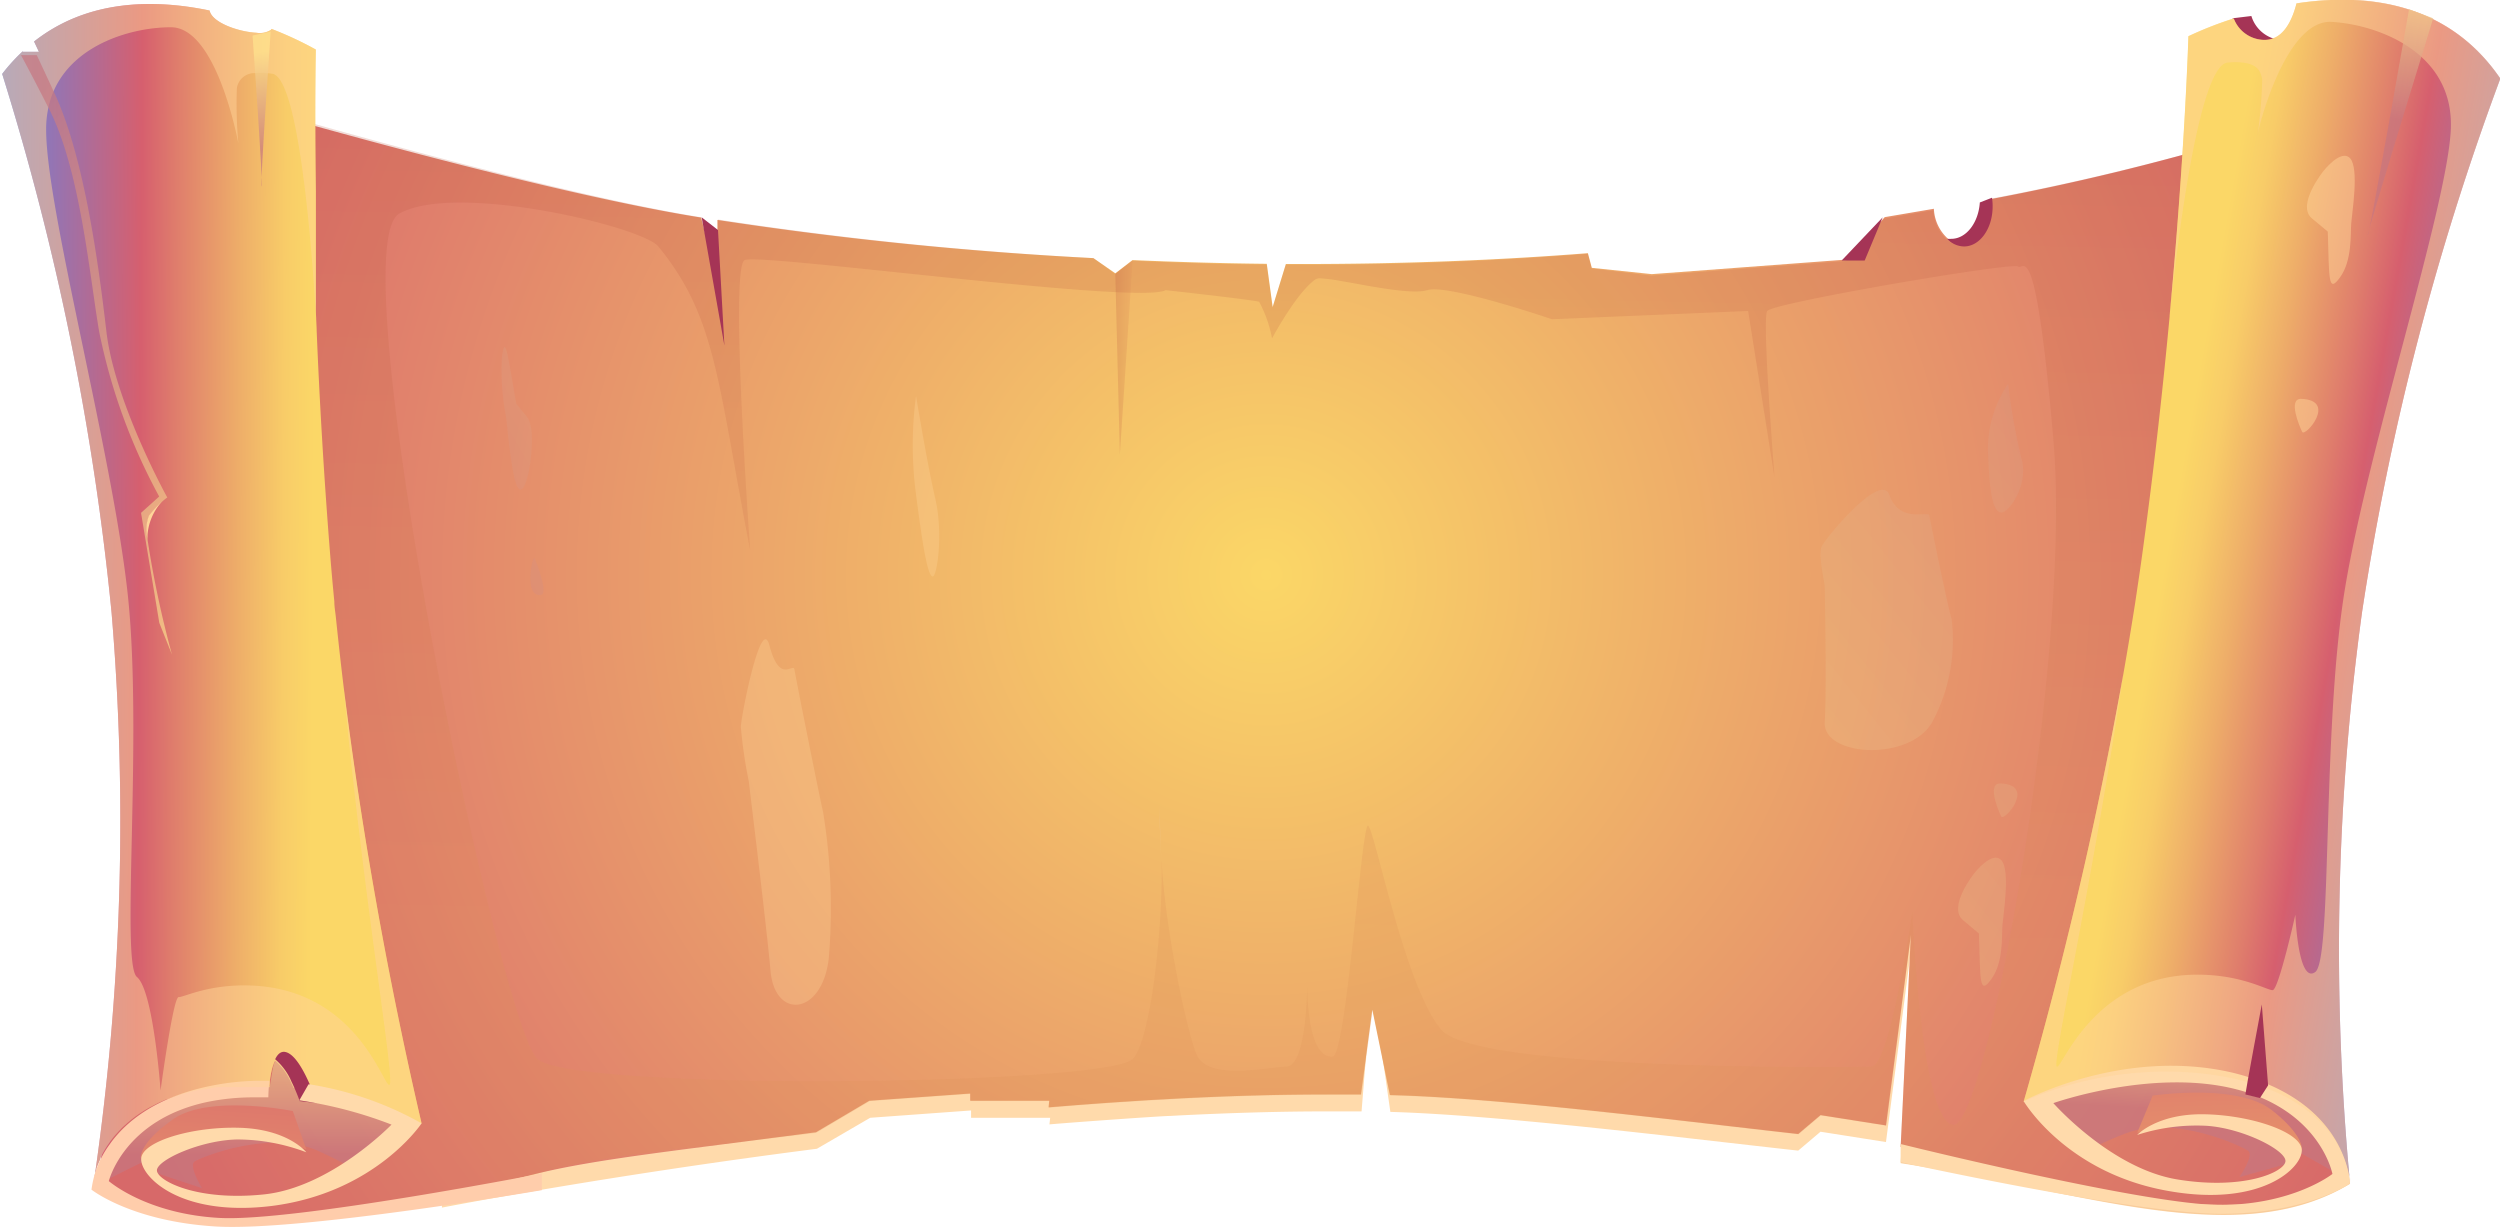 <svg xmlns="http://www.w3.org/2000/svg" xmlns:xlink="http://www.w3.org/1999/xlink" viewBox="0 0 242.13 118.83"><defs><style>.cls-1{isolation:isolate;}.cls-2{fill:#ffdaab;}.cls-10,.cls-11,.cls-12,.cls-13,.cls-14,.cls-16,.cls-17,.cls-18,.cls-19,.cls-2,.cls-20,.cls-21,.cls-22,.cls-23,.cls-24,.cls-25,.cls-26,.cls-27,.cls-29,.cls-3,.cls-30,.cls-5,.cls-6,.cls-7,.cls-8,.cls-9{fill-rule:evenodd;}.cls-3{fill:url(#Áåçûìÿííûé_ãðàäèåíò_79);}.cls-10,.cls-11,.cls-12,.cls-13,.cls-16,.cls-17,.cls-19,.cls-22,.cls-24,.cls-27,.cls-29,.cls-4,.cls-6,.cls-7,.cls-9{mix-blend-mode:multiply;}.cls-13,.cls-16,.cls-17,.cls-4{opacity:0.2;}.cls-4{fill:url(#Áåçûìÿííûé_ãðàäèåíò_84);}.cls-5{fill:url(#Áåçûìÿííûé_ãðàäèåíò_77);}.cls-10,.cls-11,.cls-12,.cls-6,.cls-7,.cls-8,.cls-9{opacity:0.3;}.cls-6{fill:url(#Áåçûìÿííûé_ãðàäèåíò_55);}.cls-7{fill:url(#Áåçûìÿííûé_ãðàäèåíò_55-2);}.cls-21,.cls-30,.cls-8{fill:#ffd599;mix-blend-mode:soft-light;}.cls-9{fill:url(#Áåçûìÿííûé_ãðàäèåíò_55-3);}.cls-10{fill:url(#Áåçûìÿííûé_ãðàäèåíò_55-4);}.cls-11{fill:url(#Áåçûìÿííûé_ãðàäèåíò_55-5);}.cls-12{fill:url(#Áåçûìÿííûé_ãðàäèåíò_55-6);}.cls-13{fill:url(#Áåçûìÿííûé_ãðàäèåíò_84-2);}.cls-14,.cls-28{fill:#a53456;}.cls-15{fill:url(#Áåçûìÿííûé_ãðàäèåíò_55-7);}.cls-16{fill:url(#Áåçûìÿííûé_ãðàäèåíò_84-3);}.cls-17{fill:url(#Áåçûìÿííûé_ãðàäèåíò_84-4);}.cls-18{fill:url(#Áåçûìÿííûé_ãðàäèåíò_97);}.cls-19,.cls-22,.cls-24,.cls-27,.cls-29{opacity:0.7;}.cls-19{fill:url(#Áåçûìÿííûé_ãðàäèåíò_55-9);}.cls-20{fill:url(#Áåçûìÿííûé_ãðàäèåíò_77-2);}.cls-21{opacity:0.5;}.cls-22{fill:url(#Áåçûìÿííûé_ãðàäèåíò_55-10);}.cls-23{fill:url(#Áåçûìÿííûé_ãðàäèåíò_97-2);}.cls-24{fill:url(#Áåçûìÿííûé_ãðàäèåíò_55-11);}.cls-25{fill:url(#Áåçûìÿííûé_ãðàäèåíò_77-3);}.cls-26{fill:#ffcdab;}.cls-27{fill:url(#Áåçûìÿííûé_ãðàäèåíò_55-12);}.cls-29{fill:url(#Áåçûìÿííûé_ãðàäèåíò_55-13);}</style><radialGradient id="Áåçûìÿííûé_ãðàäèåíò_79" cx="684.97" cy="408.68" r="120.49" gradientUnits="userSpaceOnUse"><stop offset="0" stop-color="#fbd767"/><stop offset="1" stop-color="#d65f6e"/></radialGradient><linearGradient id="Áåçûìÿííûé_ãðàäèåíò_84" x1="683.76" y1="352.76" x2="681.89" y2="444.09" gradientUnits="userSpaceOnUse"><stop offset="0" stop-color="#b34537"/><stop offset="1" stop-color="#dd9057"/></linearGradient><linearGradient id="Áåçûìÿííûé_ãðàäèåíò_77" x1="790.04" y1="467.34" x2="789.89" y2="467.33" gradientUnits="userSpaceOnUse"><stop offset="0" stop-color="#d65f6e"/><stop offset="1" stop-color="#fbd767"/></linearGradient><linearGradient id="Áåçûìÿííûé_ãðàäèåíò_55" x1="716.69" y1="435.96" x2="785.75" y2="380.66" gradientUnits="userSpaceOnUse"><stop offset="0" stop-color="#ffe48f"/><stop offset="1" stop-color="#c77781"/></linearGradient><linearGradient id="Áåçûìÿííûé_ãðàäèåíò_55-2" x1="712.98" y1="431.34" x2="782.05" y2="376.04" xlink:href="#Áåçûìÿííûé_ãðàäèåíò_55"/><linearGradient id="Áåçûìÿííûé_ãðàäèåíò_55-3" x1="734.19" y1="458.83" x2="803.25" y2="403.52" xlink:href="#Áåçûìÿííûé_ãðàäèåíò_55"/><linearGradient id="Áåçûìÿííûé_ãðàäèåíò_55-4" x1="726.8" y1="453.98" x2="795.86" y2="398.67" xlink:href="#Áåçûìÿííûé_ãðàäèåíò_55"/><linearGradient id="Áåçûìÿííûé_ãðàäèåíò_55-5" x1="656.05" y1="-4254.62" x2="691.82" y2="-4283.27" gradientTransform="matrix(-0.97, 0.25, -0.34, -2.12, -179.35, -8831.55)" xlink:href="#Áåçûìÿííûé_ãðàäèåíò_55"/><linearGradient id="Áåçûìÿííûé_ãðàäèåíò_55-6" x1="651.66" y1="-4258.25" x2="687.43" y2="-4286.9" gradientTransform="matrix(-0.97, 0.25, -0.34, -2.12, -179.35, -8831.55)" xlink:href="#Áåçûìÿííûé_ãðàäèåíò_55"/><linearGradient id="Áåçûìÿííûé_ãðàäèåíò_84-2" x1="108.02" y1="34.61" x2="109.7" y2="34.61" xlink:href="#Áåçûìÿííûé_ãðàäèåíò_84"/><linearGradient id="Áåçûìÿííûé_ãðàäèåíò_55-7" x1="667.58" y1="439.2" x2="691.12" y2="420.35" xlink:href="#Áåçûìÿííûé_ãðàäèåíò_55"/><linearGradient id="Áåçûìÿííûé_ãðàäèåíò_84-3" x1="769.42" y1="410.62" x2="769.15" y2="410.61" xlink:href="#Áåçûìÿííûé_ãðàäèåíò_84"/><linearGradient id="Áåçûìÿííûé_ãðàäèåíò_84-4" x1="790.04" y1="467.34" x2="789.89" y2="467.33" xlink:href="#Áåçûìÿííûé_ãðàäèåíò_84"/><linearGradient id="Áåçûìÿííûé_ãðàäèåíò_97" x1="820.72" y1="415.34" x2="772.16" y2="406.71" gradientUnits="userSpaceOnUse"><stop offset="0.27" stop-color="#4c8cff"/><stop offset="0.65" stop-color="#d65f6e"/><stop offset="0.72" stop-color="#df7d6c"/><stop offset="0.85" stop-color="#eeae69"/><stop offset="0.94" stop-color="#f8cc68"/><stop offset="1" stop-color="#fbd767"/></linearGradient><linearGradient id="Áåçûìÿííûé_ãðàäèåíò_55-9" x1="775.66" y1="450.01" x2="775.12" y2="460.53" xlink:href="#Áåçûìÿííûé_ãðàäèåíò_55"/><linearGradient id="Áåçûìÿííûé_ãðàäèåíò_77-2" x1="776.78" y1="443.18" x2="778.13" y2="494.44" xlink:href="#Áåçûìÿííûé_ãðàäèåíò_77"/><linearGradient id="Áåçûìÿííûé_ãðàäèåíò_55-10" x1="797.59" y1="350.65" x2="794.8" y2="364.58" xlink:href="#Áåçûìÿííûé_ãðàäèåíò_55"/><linearGradient id="Áåçûìÿííûé_ãðàäèåíò_97-2" x1="544.64" y1="410.37" x2="592.66" y2="410.64" xlink:href="#Áåçûìÿííûé_ãðàäèåíò_97"/><linearGradient id="Áåçûìÿííûé_ãðàäèåíò_55-11" x1="1361.23" y1="403.38" x2="1360.56" y2="416.49" gradientTransform="matrix(-1, -0.05, -0.05, 1, 1967.05, 116.31)" xlink:href="#Áåçûìÿííûé_ãðàäèåíò_55"/><linearGradient id="Áåçûìÿííûé_ãðàäèåíò_77-3" x1="1362.14" y1="400.7" x2="1363.49" y2="451.95" gradientTransform="matrix(-1, -0.05, -0.05, 1, 1967.05, 116.31)" xlink:href="#Áåçûìÿííûé_ãðàäèåíò_77"/><linearGradient id="Áåçûìÿííûé_ãðàäèåíò_55-12" x1="1365.82" y1="310.36" x2="1363.99" y2="319.55" gradientTransform="matrix(-1, -0.05, -0.05, 1, 1967.05, 116.31)" xlink:href="#Áåçûìÿííûé_ãðàäèåíò_55"/><linearGradient id="Áåçûìÿííûé_ãðàäèåíò_55-13" x1="591.87" y1="407.49" x2="556.8" y2="371.16" xlink:href="#Áåçûìÿííûé_ãðàäèåíò_55"/></defs><g class="cls-1"><g id="Ñëîé_1" data-name="Ñëîé 1"><path class="cls-2" d="M789.94,467.66c-10.92,6.6-25.89.7-43.52-2l.08-1.56.91-19-.12.95L745,463.61l-6.34-1-2.16,1.83C726,463.29,707.82,461,697,460.69l-1.79-12.49-1,12.44-3.34,0c-4.65,0-9.45.15-14.29.39l-.91.05c-.73,0-9.19.6-11.69.82l.07-.64h-7.66v-.71l-9.77.71-5.16,3c-20.56,2.63-36.32,5.7-36.32,5.7V370.26a211,211,0,0,0,25.61,5.44l.25,0,.34,2.26.57,3.8v-5.92a361.45,361.45,0,0,0,36.36,3.74L669.66,395l.7-13.91,1.67-1.29c.75,0,1.5.07,2.26.09q4.83.19,10,.27H685l.57,4.18,1.28-4.16h5.23c8.41-.06,16.46-.45,24-1.05l.38,1.42,5.81.62,18.85-1.41,3.71-4.12c1.73-.28,3.4-.56,5-.85l.61,1.45.51-.08a2.19,2.19,0,0,0,1.38.52,2.41,2.41,0,0,0,1.83-1h.07l.07-.18L755,374l.05-.12A240.75,240.75,0,0,0,779,368.09l1.13,10.21Z" transform="translate(-562.34 -353)"/><path class="cls-3" d="M788.62,467.66s-8,6.41-42.12-3.57l-.08,0,.87-18,.12-2.53L745,462l-6.34-1-2.16,1.83c-10.58-1.17-28.71-3.51-39.55-3.77l-1.7-8.27-1.1,8.21-3.34,0c-4.65,0-9.45.14-14.29.39l-.91.05-2.19.12-2,.13c-2.51.16-5,.35-7.53.56l.07-.64h-7.66v-.7l-9.77.7-2.5,1.48-2.66,1.57-3.71.48c-9.5,1.27-17.85,2.15-23.58,3.59-39.14,9.88-42.22.81-42.22.81l11.62-105s30.14,8.89,46.76,11.53l.42,1.65.59,2.3.57,2.22V374.3A364.41,364.41,0,0,0,668.24,378l2.12,1.47,1.67-1.28c4.17.18,8.5.31,13,.36l.57,4.18,1.28-4.16h1.54c9.75,0,19.05-.37,27.71-1.05l.38,1.42,5.81.61,18.85-1.41,3.71-4.11,4.76-.81a4.15,4.15,0,0,0,1.37,2.91,2.19,2.19,0,0,0,1.38.52,2.41,2.41,0,0,0,1.83-1,1.33,1.33,0,0,0,.14-.19L755,374a5.84,5.84,0,0,0,.12-1.13,5.49,5.49,0,0,0,0-.58A239.54,239.54,0,0,0,779,366.5l1.13,11.8Z" transform="translate(-562.34 -353)"/><path class="cls-4" d="M780.11,378.3,779,366.5a239.54,239.54,0,0,1-23.85,5.74,5.49,5.49,0,0,1,0,.58A5.84,5.84,0,0,1,755,374l-.69,1.6a1.33,1.33,0,0,1-.14.19,2.41,2.41,0,0,1-1.83,1,2.19,2.19,0,0,1-1.38-.52,4.15,4.15,0,0,1-1.37-2.91l-4.76.81-3.71,4.11-18.85,1.41L716.5,379l-.38-1.42c-8.66.68-18,1.09-27.71,1.05h-1.54l-1.28,4.16-.57-4.18c-4.49,0-8.82-.18-13-.36l-1.67,1.28L668.24,378a364.41,364.41,0,0,1-36.36-3.74v5.92l-.57-2.22-.34-2.26-.25,0-.42-1.65c-16.62-2.64-50.72-12.85-50.72-12.85l-6.69,106.1s5.45,8.81,41.25-.54c5.62-1.76,14.16-2.48,23.58-3.59l3.67-.45,2.7-1.6,2.5-1.48,9.77-.7v.7H664l-.07.64c2.5-.21,5-.4,7.53-.56l2-.13,2.19-.12.91-.05c4.84-.25,9.64-.39,14.29-.39l3.34,0,1.1-8.21,1.7,8.27c10.84.26,29,2.6,39.55,3.77l2.16-1.83,6.34,1,2.38-18.49-.12,2.53-.87,18,.08,0-.08,1.56c17.63,2.71,32.6,8.61,43.52,2Zm-36.49,78c-1.76.08-38.13.44-41.65-3.53s-6.51-19.54-7.13-19.81-2.11,22.28-3.43,22.37c-2.54.17-2.43-6.63-2.47-6.87,0,.28-.05,7.75-2,7.84s-7.39,1.32-8.62-1c-.86-1.6-3.18-12.31-3.49-19.25.2,6.69-1.07,17.75-2.77,19.51-2.46,2.56-54.06,3.17-57.67,0S595.1,377.08,601,373.7c5.38-3.08,23.51,1.23,25.1,3.17,5.6,6.84,5.72,12.95,8.89,29.41,0-.28-2-27.39-.53-28.09s38.35,4.36,40.77,2.91c0,0,9,1,9.07,1.14a12.39,12.39,0,0,1,1.24,3.53s2.21-4.13,4-5.56a.93.93,0,0,1,.58-.26,15.23,15.23,0,0,1,2,.25h0c2.73.46,6.92,1.37,8.46.9,2-.62,12.07,2.82,12.07,2.82l19-.8,2.55,16.11c0-.38-1.23-15.32-.7-16.11s23.77-4.75,24.3-4.31,1.67-3.52,3.43,17-6.51,66.31-9.68,66.13-4-20.6-4-20.6S745.38,456.21,743.62,456.3Z" transform="translate(-562.34 -353)"/><path class="cls-5" d="M790,467.71s0-.26-.08-.75A5,5,0,0,1,790,467.71Z" transform="translate(-562.34 -353)"/><path class="cls-6" d="M745.32,400.92c1,2.83,3.81,1.52,3.88,2s1.86,9.14,2.17,10.09a16.84,16.84,0,0,1-1.93,10c-2.24,3.76-10.57,3.28-10.37-.08s0-12.82,0-13.13-.65-3.05-.3-3.86S744.52,398.64,745.32,400.92Z" transform="translate(-562.34 -353)"/><path class="cls-7" d="M754.87,396.49c.15,4.66.54,6,1.25,6.15s2.75-2.65,2-5.23a63.16,63.16,0,0,1-1.29-7.24A11.28,11.28,0,0,0,754.87,396.49Z" transform="translate(-562.34 -353)"/><path class="cls-8" d="M636.86,415.51c1,3.82,2.3,1.62,2.42,2.34s2.46,12.51,2.78,13.8a58.23,58.23,0,0,1,.55,14.15c-.62,5.54-5.21,6-5.64,1.25s-2.06-17.89-2.1-18.33a46.72,46.72,0,0,1-.78-5.34C634.16,422.2,636.06,412.44,636.86,415.51Z" transform="translate(-562.34 -353)"/><path class="cls-8" d="M651,400.42c.82,6.49,1.25,8.3,1.66,8.41s1.07-4.05.26-7.56-1.86-9.93-1.86-9.93A36.11,36.11,0,0,0,651,400.42Z" transform="translate(-562.34 -353)"/><path class="cls-9" d="M754,443.41c.16,4.47,0,6.07,1.2,4.43s1-4.2,1.08-5.23.78-5.3-.1-6.29-2.62,1.25-2.62,1.25-2.63,3.27-1.09,4.56Z" transform="translate(-562.34 -353)"/><path class="cls-10" d="M756.08,428.88c-1.33-.05-.19,2.65.08,3.2S759.6,429,756.08,428.88Z" transform="translate(-562.34 -353)"/><path class="cls-11" d="M612.35,392.12c-.86-4.9-1.07-6.68-1.38-4.71a22.61,22.61,0,0,0,.37,5.89c.15,1.15.54,5.94,1.15,6.91s1.1-1.72,1.1-1.72.75-3.95-.24-5.16Z" transform="translate(-562.34 -353)"/><path class="cls-12" d="M614.76,410.62c.68-.12-.37-2.94-.61-3.51S613,410.93,614.76,410.62Z" transform="translate(-562.34 -353)"/><polygon class="cls-13" points="109.7 25.19 108.46 44.04 108.02 26.51 109.7 25.19"/><polygon class="cls-14" points="182.34 21.05 180.6 25.23 178.37 25.23 182.34 21.05"/><polygon class="cls-14" points="67.96 21.05 69.54 22.28 70.16 33.47 67.96 21.05"/><path class="cls-15" d="M674.59,430.94s.12,2.13.21,5.14C674.66,433.06,674.59,430.94,674.59,430.94Z" transform="translate(-562.34 -353)"/><path class="cls-15" d="M674.8,436.08c-.14-3-.21-5.14-.21-5.14S674.71,433.07,674.8,436.08Z" transform="translate(-562.34 -353)"/><path class="cls-16" d="M769.33,409.81c-.05.51-.14,1.05-.24,1.62Z" transform="translate(-562.34 -353)"/><path class="cls-17" d="M790,467.71s0-.26-.08-.75A5,5,0,0,1,790,467.71Z" transform="translate(-562.34 -353)"/><path class="cls-14" d="M785.61,354.05c-.08,1-.67,5.8-3.69,5.56-3.34-.26-3.34-4.84-3.34-4.84l1.81-.22a3.3,3.3,0,0,0,2.86,2.33C785,357,785.12,355.57,785.61,354.05Z" transform="translate(-562.34 -353)"/><path class="cls-18" d="M791.12,412.21A240.11,240.11,0,0,0,789.89,467c-.38-2.25-2.5-8.81-14.55-10.06a34.3,34.3,0,0,0-17,2.74A414.49,414.49,0,0,0,768,418.23q.59-3.36,1.13-6.8l.24-1.62c.2-1.32.39-2.65.57-4,1.09-8,1.91-15.51,2.53-22.13v-.09c1.51-16.18,1.82-27.08,1.82-27.08a35.41,35.41,0,0,1,4.39-1.72,3.2,3.2,0,0,0,2.75,2.07c2,.16,2.9-1.85,3.33-3.53,6.52-1,14.6-.25,19.74,7.28A260.07,260.07,0,0,0,791.12,412.21Z" transform="translate(-562.34 -353)"/><path class="cls-19" d="M779.23,467s1.46-2.1.85-2.54-7.14-3.53-11.89-1.68-4.08,2.28-4.08,2.28l-3.41-5.27s10.29-5.29,19-2,9.56,9.21,9.56,9.21l-5.28-3-.26,1.76Z" transform="translate(-562.34 -353)"/><path class="cls-20" d="M769.33,462.72l1.5-3.61s8.19-1.23,11.54,1.41,2.9,4,2.9,4a11.42,11.42,0,0,0-7-2.82A36,36,0,0,0,769.33,462.72Z" transform="translate(-562.34 -353)"/><path class="cls-2" d="M758.33,459.64s4.1,7,14.09,8.72c9,1.58,12.94-2.29,12.85-4s-4.84-3.35-9.42-3.44-6.52,2-6.52,2a18.69,18.69,0,0,1,6.78-.88c3.53.26,7.66,2.38,7.58,3.43s-4.05,2.82-10.48,1.76-12-7.39-12-7.39,9.69-3.44,17.79-1.32,9.24,8.18,9.24,8.18-3.78,3-10.91,3-30.91-5.9-30.91-5.9v1.76s23,5.07,31.23,5,12.27-2.93,12.27-2.93-.09-8-11.36-10.74C767.94,454.41,758.33,459.64,758.33,459.64Z" transform="translate(-562.34 -353)"/><path class="cls-21" d="M791.12,412.21A240.11,240.11,0,0,0,789.89,467c-.38-2.25-2.5-8.81-14.55-10.06a34.3,34.3,0,0,0-17,2.74A414.49,414.49,0,0,0,768,418.23c-3,20.44-6.94,37.67-6.46,38.07s3.52-9.07,13.91-8.9c4.14.07,6.43,1.5,7,1.5s2.2-7.31,2.2-7.31.26,6.78,1.93,5.55.62-23.69,2.91-37.34,9.77-36.54,10.21-44.11-7-10.3-11.53-10.57S781,365.7,781,366a44.86,44.86,0,0,0,.44-5.36c-.18-.53-.18-1.85-3.35-1.58s-5.43,22.76-5.61,24.52c1.51-16.18,1.82-27.08,1.82-27.08a35.41,35.41,0,0,1,4.39-1.72,3.2,3.2,0,0,0,2.75,2.07c2,.16,2.9-1.85,3.33-3.53,6.52-1,14.6-.25,19.74,7.28A260.07,260.07,0,0,0,791.12,412.21Z" transform="translate(-562.34 -353)"/><path class="cls-22" d="M798,354.77s-6.52,21.13-6.34,21.05,4-21.93,4-21.93Z" transform="translate(-562.34 -353)"/><path class="cls-14" d="M779.81,459c0-.23,1.59-8.72,1.59-8.72l.61,7.84-.79,1.23Z" transform="translate(-562.34 -353)"/><path class="cls-23" d="M603.17,461.8h0l-.09,0,0,0-.15-.08,0,0-.46-.22-.12-.06-.13-.06-.11,0-.18-.08-.05,0-.11-.05-.08,0-.16-.07-.31-.13-.15-.06-.18-.08-.12,0c-.37-.15-.77-.31-1.21-.46l-.16-.06L599,460l-.24-.08c-.51-.17-1.06-.34-1.64-.5l-.3-.08-.3-.09-.3-.07-.35-.09-.28-.07-.68-.15-.3-.06-.33-.07-.37-.07-.68-.12-.34-.05-.37-.06h0l-.43-.06H592l-.35,0-.38,0-.13,0-.24,0h-.12c-.07-.15-.14-.31-.22-.46a6,6,0,0,0-1.54-2.17l-.06,0c0,.05-.05.1-.07.16a5.46,5.46,0,0,0-.18.53,9.19,9.19,0,0,0-.25,1.39c0,.05,0,.11,0,.17l0,.29h-1.35l-.73,0-.36,0-.33,0h-.24l-.18,0-.33,0-.27,0-.19,0-.26,0h0l-.35,0h0l-.19,0-.32,0-.3.05-.29.05-.5.09-.2,0-.45.1-.18,0c-.42.1-.83.2-1.21.32l-.22.06-.51.17-.24.09-.23.08h0l-.22.08-.22.09-.12,0-.15.06-.61.27-.18.09-.4.21-.19.1-.19.1h0l-.36.21-.17.11-.36.23-.14.1-.16.11-.15.11-.16.12-.14.11-.15.12h0l-.14.12-.13.11-.39.35-.13.12-.12.12-.11.12-.09.09-.07.08-.17.19-.11.12-.13.15-.15.19c-.06.09-.13.17-.19.25h0l-.09.14a9.17,9.17,0,0,0-.88,1.49l0,.08-.15.33-.06.15c-.07.16-.12.31-.17.46l0,.07c0,.12-.07.23-.1.34a.14.14,0,0,0,0,.06c0,.14-.07.27-.1.39s0,.05,0,.08a240.16,240.16,0,0,0,1.67-54.74,260.11,260.11,0,0,0-10.6-52.22,17.58,17.58,0,0,1,2-2.2h0l0,0v0l0,.06h1.56l-.47-1,0,0c5.2-4.1,11.64-4.12,17-3,.24,1.18,2.81,2.06,4.52,2.15a2,2,0,0,0,1.42-.28.47.47,0,0,0,.06-.09,34.09,34.09,0,0,1,4.29,2s-.12,5.2,0,13.79c0,.19,0,.39,0,.58,0,.69,0,1.39,0,2.11,0,.19,0,.37,0,.56s0,.34,0,.51,0,.35,0,.53,0,.37,0,.56,0,.33,0,.5,0,.41,0,.62c0,.4,0,.79,0,1.2l0,1.11,0,.84c0,.22,0,.45,0,.67s0,.37,0,.56v.21c0,.21,0,.41,0,.62,0,.69.05,1.4.08,2.11v.14c.27,6.65.7,14.18,1.35,22.23.11,1.34.23,2.67.36,4,0,.55.11,1.09.16,1.64.24,2.3.49,4.59.77,6.85A413.62,413.62,0,0,0,603.17,461.8Z" transform="translate(-562.34 -353)"/><path class="cls-24" d="M581.91,468.08s-1.35-2.18-.71-2.59,7.31-3.14,12-1,4,2.49,4,2.49l3.68-5.09a32.41,32.41,0,0,0-9.81-3.44c-2.33-4.31-2.07-3-2.6-.26a16.57,16.57,0,0,0-6.43.72c-8.84,2.84-10,8.68-10,8.68l5.43-2.71.17,1.78Z" transform="translate(-562.34 -353)"/><path class="cls-25" d="M592,464.3l-1.3-3.69s-8.12-1.66-11.6.8-3.11,3.8-3.11,3.8a11.48,11.48,0,0,1,7.1-2.44A36.12,36.12,0,0,1,592,464.3Z" transform="translate(-562.34 -353)"/><path class="cls-26" d="M614.82,466.65l0,1.62s-23.32,4-31.53,3.52-12.09-3.57-12.09-3.57a9.43,9.43,0,0,1,1.75-4.37h0c1.57-2.23,4.55-4.69,10.15-5.75a24.63,24.63,0,0,1,4-.42h1.34c0,.16,0,.31-.05.46-.06.65-.06,1.14-.06,1.14-.46,0-.92,0-1.39,0a22.36,22.36,0,0,0-4.39.42c-8.2,1.68-9.67,7.69-9.67,7.69s3.62,3.19,10.75,3.57S614.82,466.65,614.82,466.65Z" transform="translate(-562.34 -353)"/><path class="cls-21" d="M603.17,461.8h0l-.09,0,0,0-.15-.08,0,0-.46-.22-.12-.06-.13-.06-.11,0-.18-.08-.05,0-.11-.05-.08,0-.16-.07-.31-.13-.15-.06-.18-.08-.12,0c-.37-.15-.77-.31-1.21-.46l-.16-.06L599,460l-.24-.08c-.51-.17-1.06-.34-1.64-.5l-.3-.08-.3-.09-.3-.07-.35-.09-.28-.07-.68-.15-.3-.06-.33-.07-.37-.07-.68-.12-.34-.05-.37-.06h0l-.43-.06H592l-.35,0-.38,0-.13,0-.24,0h-.12c-.07-.15-.14-.31-.22-.46a6,6,0,0,0-1.54-2.17l-.06,0c0,.05-.05.1-.07.16a5.46,5.46,0,0,0-.18.53,9.19,9.19,0,0,0-.25,1.39c0,.05,0,.11,0,.17l0,.29h-1.35l-.73,0-.36,0-.33,0h-.24l-.18,0-.33,0-.27,0-.19,0-.26,0h0l-.35,0h0l-.19,0-.32,0-.3.05-.29.05-.5.09-.2,0-.45.1-.18,0c-.42.1-.83.2-1.21.32l-.22.06-.51.17-.24.09-.23.08h0l-.22.08-.22.09-.12,0-.15.06-.61.27-.18.09-.4.21-.19.1-.19.1h0l-.36.21-.17.11-.36.23-.14.1-.16.11-.15.11-.16.12-.14.11-.15.12h0l-.14.12-.13.11-.39.35-.13.12-.12.12-.11.12-.09.09-.07.08-.17.19-.11.12-.13.15-.15.19c-.06.09-.13.17-.19.25h0l-.09.14a9.17,9.17,0,0,0-.88,1.49l0,.08-.15.33-.06.15c-.07.16-.12.31-.17.46l0,.07c0,.12-.07.23-.1.34a.14.14,0,0,0,0,.06c0,.14-.07.27-.1.39s0,.05,0,.08a240.16,240.16,0,0,0,1.67-54.74,260.11,260.11,0,0,0-10.6-52.22,17.58,17.58,0,0,1,2-2.2h0l0,0v0l0,.06h1.56l-.47-1,0,0c5.2-4.1,11.64-4.12,17-3,.24,1.18,2.81,2.06,4.52,2.15a2,2,0,0,0,1.42-.28.47.47,0,0,0,.06-.09,34.09,34.09,0,0,1,4.29,2s-.12,5.2,0,13.79c0,.19,0,.39,0,.58,0,.69,0,1.39,0,2.11,0,.19,0,.37,0,.56s0,.34,0,.51,0,.35,0,.53,0,.37,0,.56,0,.33,0,.5,0,.41,0,.62c0,.4,0,.79,0,1.2l0,1.11,0,.84c0,.22,0,.45,0,.67s0,.37,0,.56v.21c0,.21,0,.41,0,.62,0,.69.05,1.4.08,2.11-.11-2.09-1.31-24.33-4.31-24.74l-.53-.06a5.86,5.86,0,0,0-1.2,0,1.72,1.72,0,0,0-1.69,1.46,42.38,42.38,0,0,0,.15,5.38c-.06-.34-2.12-11.3-6.54-11.28-3.65,0-9.33,1.56-11.35,6.17a8.37,8.37,0,0,0-.52,1.65,9.56,9.56,0,0,0-.21,2.13c0,7.58,6.3,30.84,7.86,44.59s-.68,36.12.93,37.44,2.29,11,2.29,11,1.22-9.07,1.75-9.05,2.89-1.27,7-1.12c10.39.37,12.88,10,13.43,9.61s-2.51-17.78-4.44-38.35A413.62,413.62,0,0,0,603.17,461.8Z" transform="translate(-562.34 -353)"/><path class="cls-27" d="M586.8,356.44s1.05,14.72.88,14.62.88-15,.88-15Z" transform="translate(-562.34 -353)"/><path class="cls-14" d="M593,459.84l-1.66-.2,0-.08c-.14-.37-.32-.82-.53-1.3-.07-.15-.14-.31-.22-.46a5.88,5.88,0,0,0-1.6-2.21c.23-.49.56-.8,1-.7.91.2,1.77,1.8,2.35,3.13l.18.44h0C592.81,459.24,593,459.84,593,459.84Z" transform="translate(-562.34 -353)"/><path class="cls-2" d="M603.17,461.8s-4.46,6.73-14.52,8c-9.06,1.11-12.81-3-12.63-4.64s5-3.08,9.59-2.93,6.34,2.3,6.4,2.37a19,19,0,0,0-6.73-1.24c-3.53.08-7.77,2-7.74,3s3.89,3,10.37,2.32,12.35-6.76,12.35-6.76a40.89,40.89,0,0,0-7.26-2.07c-.54-.1-1.1-.2-1.67-.28l.89-1.55h.1a32.55,32.55,0,0,1,10.84,3.77Z" transform="translate(-562.34 -353)"/><path class="cls-28" d="M755.33,373c0,2.14-1.24,3.87-2.77,3.87a2.29,2.29,0,0,1-1.64-.74,2.85,2.85,0,0,0,.41,0c1.44,0,2.63-1.55,2.76-3.52l1.18-.46A5.32,5.32,0,0,1,755.33,373Z" transform="translate(-562.34 -353)"/><path class="cls-29" d="M579,416.41l-1.23-3.08L576,402.67l1.76-1.58a56.72,56.72,0,0,1-5.81-15.94c-.92-5.32-1.82-15.57-4.8-21.48-1.62-3.2-2.81-5.39-2.81-5.39l0,0v0l0,.06h1.56c.4.84,1,2.14,1.74,3.73,2.81,6.1,4.2,16.09,5,23s5.9,16.11,5.9,16.11a4.83,4.83,0,0,0-.49.4h0a10.7,10.7,0,0,0-1.26,1.36,3.9,3.9,0,0,0-.15,2.2s0,.07,0,.11a.15.15,0,0,0,0,.07v0A98.17,98.17,0,0,0,579,416.41Z" transform="translate(-562.34 -353)"/><path class="cls-30" d="M576.61,405.14a3.9,3.9,0,0,1,.15-2.2,10.7,10.7,0,0,1,1.26-1.36A5.43,5.43,0,0,0,576.61,405.14Z" transform="translate(-562.34 -353)"/><path class="cls-21" d="M787.79,375.43c.15,4.47,0,6.08,1.19,4.43s1-4.2,1.08-5.23.78-5.3-.1-6.29-2.61,1.25-2.61,1.25-2.63,3.28-1.1,4.56Z" transform="translate(-562.34 -353)"/><path class="cls-21" d="M785.22,391.63c-1.32-.05-.18,2.65.09,3.2S788.75,391.77,785.22,391.63Z" transform="translate(-562.34 -353)"/></g></g></svg>